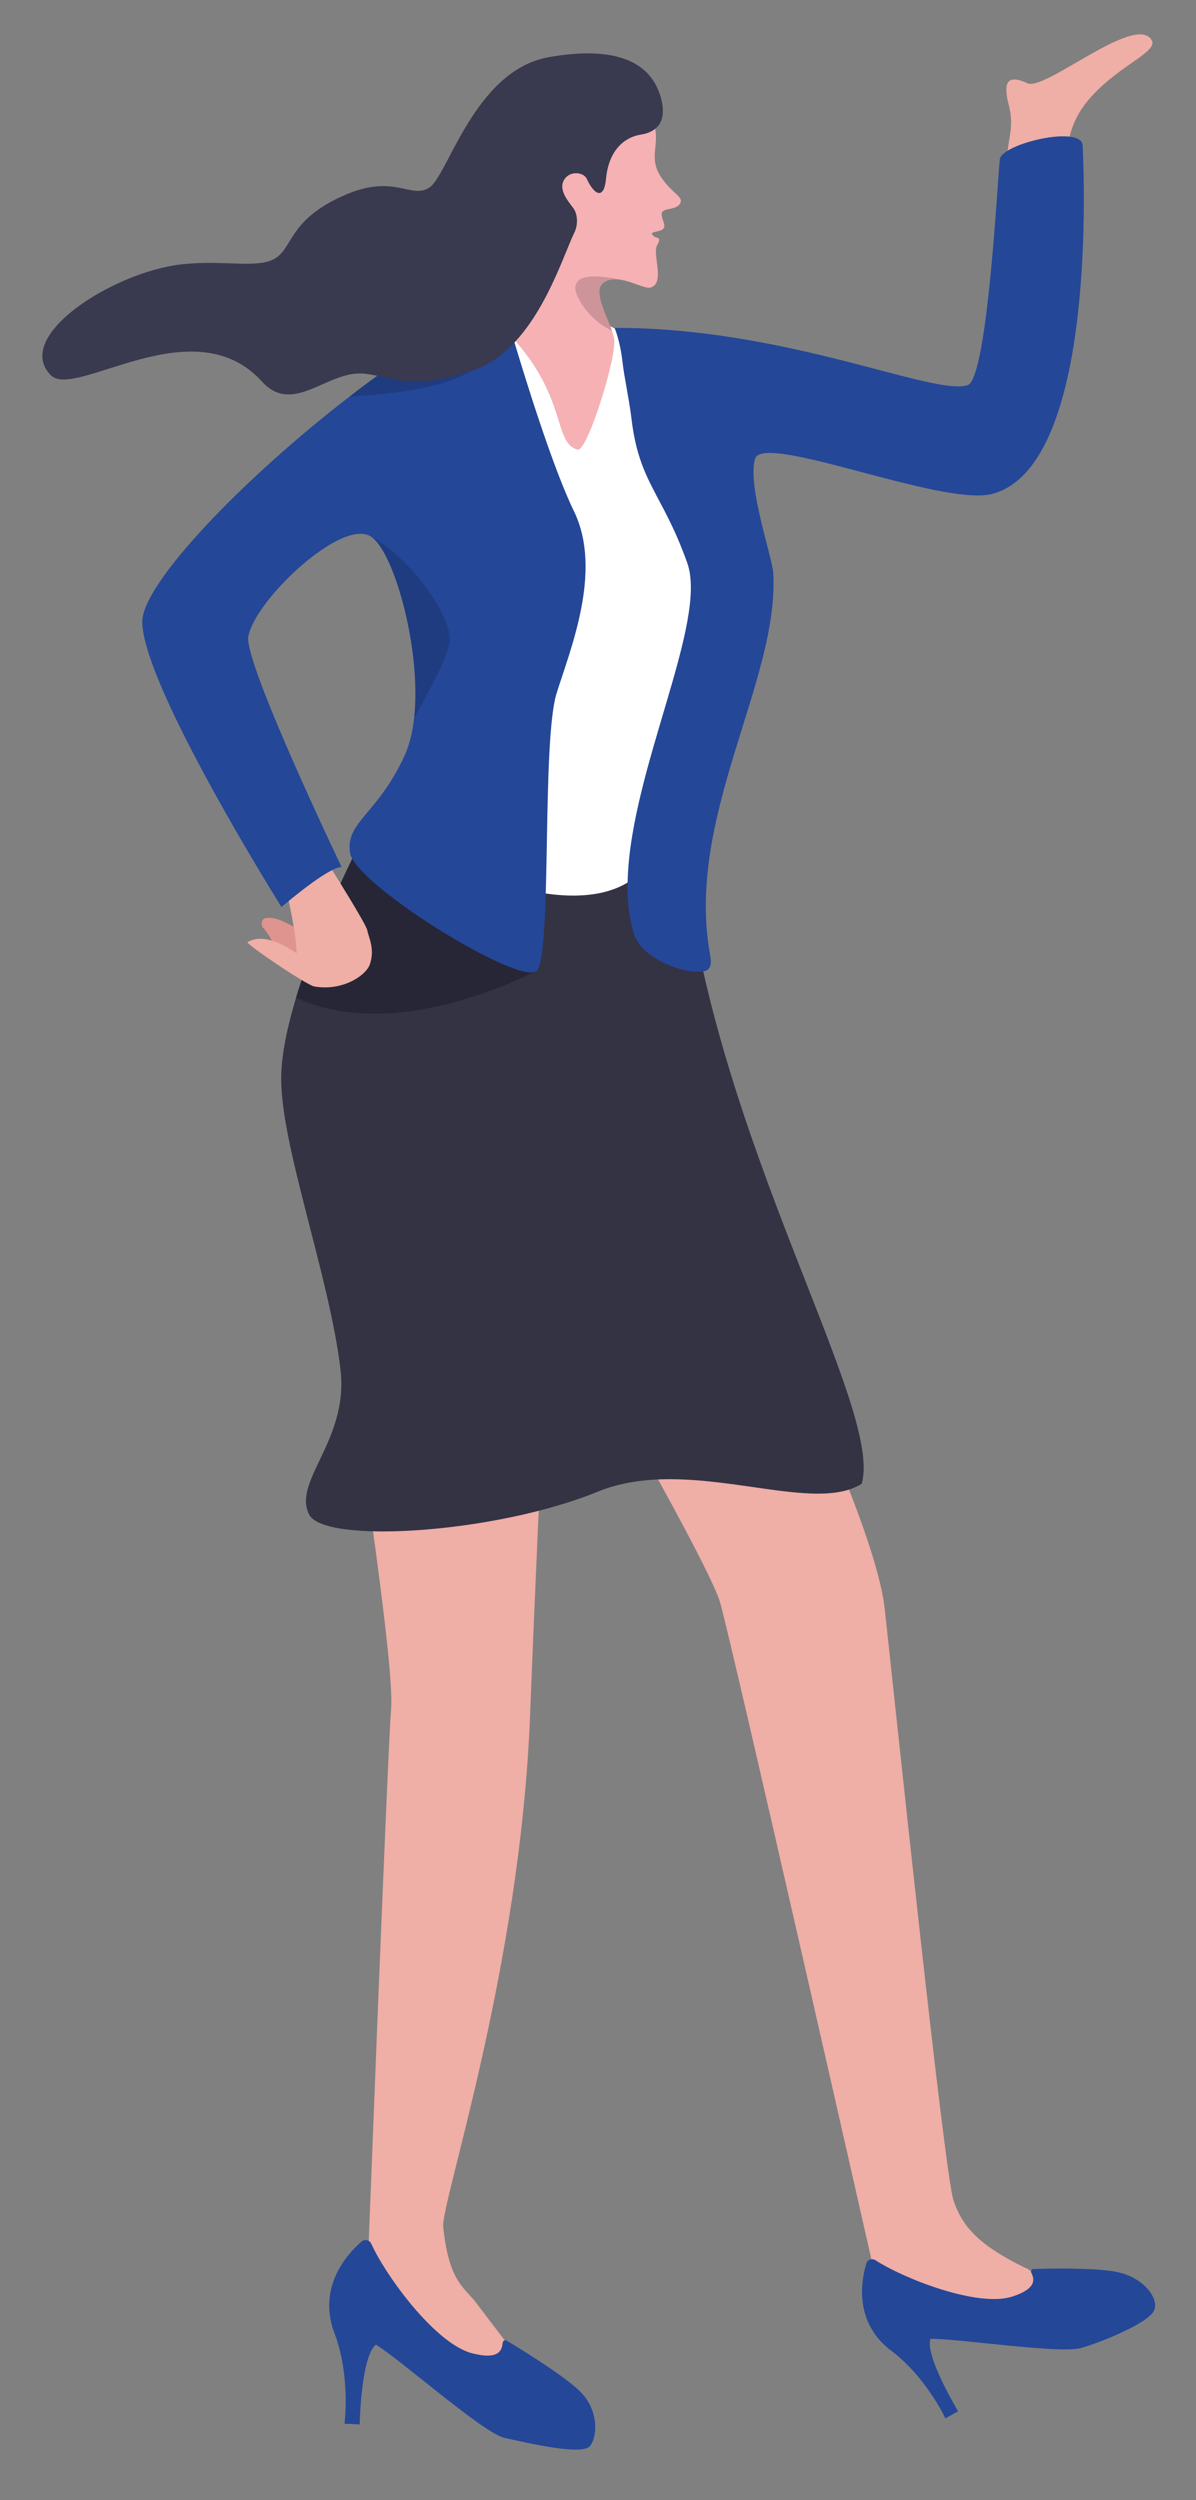 <?xml version="1.0" encoding="utf-8"?>
<!-- Generator: Adobe Illustrator 26.1.0, SVG Export Plug-In . SVG Version: 6.00 Build 0)  -->
<svg version="1.1" id="Layer_1" xmlns="http://www.w3.org/2000/svg" xmlns:xlink="http://www.w3.org/1999/xlink" x="0px" y="0px"
	 viewBox="0 0 472.5 987.4" style="enable-background:new 0 0 472.5 987.4;" xml:space="preserve">
<rect x="0" y="0" width="472.5" height="987.4" fill="#808080" stroke="none"/>
<style type="text/css">
	.st0{fill:#EFAEA6;}
	.st1{fill:#0D1B3E;}
	.st2{fill:#78ADD3;}
	.st3{fill:#244798;}
	.st4{fill:#333344;}
	.st5{fill:#FFFFFF;}
	.st6{opacity:0.28;fill:#070716;}
	.st7{fill:url(#SVGID_1_);}
	.st8{opacity:0.17;fill:#070716;}
	.st9{fill:#F5B1B4;}
	.st10{fill:#39394F;}
</style>
<g>
	<path class="st0" d="M420.5,81.2c4.5-8.9-5.2-25.6,10.6-43c11.8-13,26.8-17.8,23.8-22.5c-6.5-10.3-42.1,20.3-48.9,17.2
		c-8.5-3.9-8.7,0.6-8.3,4.4c0.4,4.4,2.8,7.4,1.2,16.8C396,70.6,397,87.5,397,87.5l-0.7,8L420.5,81.2z"/>
	<path class="st1" d="M187.9,925.9"/>
	<path class="st0" d="M212.6,601.5c-1.1,24.9-2.2,50.8-3.2,76.4c-4,100.3-35.3,192.2-34.3,201.6c2.1,19.9,7.2,23.2,12.2,28.9
		l15.6,20.5l-33.9,9.2l-24.4-25.1c0,0,8.3-216.7,9.9-238c0.7-8.4-2.2-33.3-5.8-60.5c-1.1-8-2.2-16.2-3.4-24.2
		c-4.9-34.3-10-65.5-10-65.5c0.1-5.5-10.4-51-13.1-55.7c-7.4-12.6-8.5-87.8,28-79.7c60,13.4,70,56.5,70,56.5s-3.3,64.7-6.9,143.2
		L212.6,601.5z"/>
	<path class="st2" d="M218.7,949.2"/>
	<path class="st3" d="M142.8,885.3c-5.5,4.8-17,17.3-11.1,35c7,17.4,4.4,36.9,4.4,36.9l6,0.3c0,0,0.5-26.9,6.4-31.5
		c8.9,5.2,42.5,35,50.8,36.8c8.3,1.8,30.7,7.2,33.8,3.2c3.1-4,3.3-14.1-3.6-21.2S200,924.3,200,924.3s-1.2-0.3-1.4,0.9
		c-0.3,2.7-1.1,7-12.1,4.2c-14.5-3.8-33.9-30.3-39.8-43.2C146,884.6,144.1,884.2,142.8,885.3z"/>
	<path class="st0" d="M198.9,425l19.8,12.4c0.7,0.5,1.4,1,1.9,1.7c6.3,8.6,42.9,49.9,57.8,70.1c0.1,0.1,17.1-6.1,17.2-5.9
		c10.9,17.6,50.4,100.1,53.9,131.9c4.5,41,23.6,223.1,27.2,233.8c3.6,10.8,10.6,17.9,27.8,26.4c0.2,0.1,0.3,0.2,0.5,0.2l0,0
		c7.1,2.8,5.1,13.3-2.5,13.2l-32.1-0.2c-0.7,0-1.5-0.1-2.2-0.4l-18.4-6.3c-2.3-0.8-3.9-2.6-4.5-5c0,0-55.9-246.9-60.8-264
		c-4.9-17.1-72.1-132.6-72.1-132.6c-1.4-1.5-31.6,18.9-33.6,19c-7.1,0.4-25.9-3-46.4-42.1c-6.2-11.8,8.3-32.6,13.1-39
		c0.9-1.2,2.2-2.1,3.7-2.5l44.5-11.7C195.3,423.7,197.3,424,198.9,425z"/>
	<path class="st3" d="M367.6,923.7c6.6-0.2,27.3,2.6,42.8,3.7c6.9,0.5,12.8,0.7,15.9,0.1c0.3-0.1,0.6-0.1,0.8-0.2
		c8.5-2.4,26.5-9.9,28.8-14.7c2.2-4.8-4-12.8-13.7-15.1c-4.1-1-10.8-1.4-17.1-1.5c-6.5-0.2-12.7,0-15.5,0.1c-1,0-1.5,0-1.5,0
		s-1.1,0.4-0.7,1.4c1.1,2.3,2.7,6.2-7.5,9.5c-13.6,4.4-42.9-7.1-54.1-14.4c-1.3-0.8-3-0.2-3.5,1.2c-2,6.6-5,22.6,8.9,33.9
		c14.4,10.4,22.3,27.4,22.3,27.4l5-2.8C378.5,952.2,365.3,930.4,367.6,923.7z"/>
	<path class="st4" d="M122.1,598.1c5.8,11.8,73.5,7.6,114.1-9c36.3-14.8,83.8,9.8,104.2-3.1c8.8-29.6-56.9-133.6-69.9-244.5
		c-47.1,19.2-124.3-16.4-124.3-16.4s-0.4,0.8-1.1,2.2c-4.3,8.2-19.5,38.4-28.1,66.6c-3.4,11.3-5.8,22.3-5.9,31.4
		c-0.4,26.6,18.9,78,23.4,115.4C137.9,568.8,115.5,584.8,122.1,598.1z"/>
	<path class="st5" d="M224.1,120.5l21.6,10.6l33.7,113c0,0-7.1,70.2-22.3,95.3c-19.8,32.6-89,0.3-86.4-7.1
		c23.8-68,27.8-210.8,27.8-210.8L224.1,120.5z"/>
	<path class="st6" d="M116.9,394c40.6,19,95.3-10.8,95.3-10.8l-59.5-49.4l-7.7-6.4C140.7,335.6,125.5,365.7,116.9,394z"/>
	
		<linearGradient id="SVGID_1_" gradientUnits="userSpaceOnUse" x1="-1943.58" y1="680.324" x2="-1923.48" y2="680.324" gradientTransform="matrix(-0.972 0.235 0.235 0.972 -1924.235 163.891)">
		<stop  offset="0" style="stop-color:#EFAEA6"/>
		<stop  offset="0.142" style="stop-color:#EDAFA6"/>
		<stop  offset="0.166" style="stop-color:#EBB1A7"/>
		<stop  offset="0.247" style="stop-color:#E4A09A"/>
		<stop  offset="0.297" style="stop-color:#DF9490"/>
	</linearGradient>
	<path class="st7" d="M109.3,375.5c0,0-2.5-6.3-5.4-9.1c-0.9-0.9-0.6-3.3,0.7-3.7c6.1-1.8,17.8,7.8,17.8,7.8l4.5,6.7l-9.2,3.4
		L109.3,375.5z"/>
	<path class="st0" d="M131.2,343.6c0,0,13.6,21.6,13.9,23.8c0.3,2.2,3.2,7.3,1,13.5c-1.6,4.5-10.9,10.6-21.9,8.7
		c-3.1-0.5-27.4-17-26.4-17.5c4-2.4,10-2,19.4,4.4c-0.3-9.4-4-24.3-4-24.3l-5-8.6l13.5-7.3L131.2,343.6z"/>
	<path class="st3" d="M56.2,245.7c0.4,25.6,55,112.5,55,112.5c20.1-16.9,23.6-15.8,23.8-15.7c-0.6-1.2-38.7-80.9-36.9-91.1
		c2.6-14.6,38-48,49-39.1c9.1,7.3,19.4,45,16.5,71.2c-0.6,5.6-1.8,10.6-3.7,14.8c-10.9,23.7-23.5,26.2-21.6,38.6
		c1.9,12.4,67.7,53.1,73.8,46.4c6.1-6.6,1.8-90.3,7.8-109.5c5.3-17.1,18.3-48.2,6.9-71.8c-8.5-17.4-19.7-53.7-25-71.6
		c-0.1-0.3-0.2-0.5-0.2-0.8c-1.8-5.9-2.8-9.6-2.8-9.6c-4.9,1.6-10.4,4-16.4,7.2c-13.3,7-28.9,17.5-44.4,29.5
		C96.9,188.3,56,230.4,56.2,245.7z"/>
	<path class="st3" d="M271.5,222.3c8.3,23.1-22,81.2-23.5,124.5c0,0.6,0,1.1-0.1,1.7c-0.1,7.4,0.6,14.3,2.6,20.4
		c2.6,8.4,15.4,14.2,23.7,14.8c5.7,0.4,7.4-0.8,6.3-6.8c-9.8-54.3,27.3-107.8,25-150.4c-0.4-6.8-10.4-34.7-7.2-45.3
		c3.2-10.6,73.8,18.9,93.5,13.9C431.8,185,428.7,77,427.7,57.4c-0.4-8.1-31.9-0.7-32.7,5.5s-4.8,86.6-12.7,89.2
		c-13.4,4.5-71.6-22.8-139.5-22.6c0.1,0.3,2.1,4.8,3.1,13.2c0.7,6.4,2.5,14,3.6,22.8C252.5,190.7,261.8,195,271.5,222.3z"/>
	<path class="st8" d="M163.7,283.4c5.6-9.9,13.6-24.8,14-30.5c0.5-8.8-13.3-30.6-30.5-40.7C156.2,219.6,166.5,257.2,163.7,283.4z"/>
	<path class="st8" d="M138,156.6c39-2,55.4-9.8,63.9-26.3c0.1-0.2,0.2-0.5,0.4-0.7l-0.6-0.1l-19.2-2.5
		C169.1,134.1,153.5,144.6,138,156.6z"/>
	<path class="st9" d="M203.8,134.8c0.2,0.3,0.5,0.6,0.7,0.9c19.4,22.8,14.3,39.3,23.7,41.9c3.8,1,15.7-37.1,14.4-43.9
		c-0.2-0.9-0.5-1.9-0.8-3c-2.3-6.8-7.6-15.8-3.4-19.1c1.7-1.3,3.9-1.5,6.2-1.2c4.9,0.6,10.2,3.7,12.3,3.2c6.1-1.6,0.7-13.2,2.7-16.7
		c2-3.5-0.1-2.7-1-3.4c-2.5-1.8-0.1-1.7,2.1-2.4c3.3-1.1,1-3.3,0.7-6.3c-0.3-3,5.4-1.5,7.2-4.3c1.8-2.7-2.8-3.8-7.2-10.2
		c-5.1-7.4-1.3-11.9-2.5-19.2c-0.1-0.7-0.2-1.3-0.4-2.1l-37.2,5.2l-9.4,22.3C211.7,76.5,180.4,106.1,203.8,134.8z"/>
	<path class="st10" d="M20.1,148.2c9.7,9.7,56.4-27.3,83.4,2.5c10.7,11.8,22.3-0.3,34.7-2.8c2-0.4,4.1-0.5,6.1-0.3
		c7.8,1,12,3.1,18.8,3.2c0,0,0,0,0,0c1.6,0,3.3,0,5.2-0.2c1.6-0.2,3.4-0.4,5.3-0.8c3.5-0.7,7.7-1.8,12.8-3.4
		c5.3-1.7,10-4.7,14.1-8.4c0,0,0,0,0,0c0.1-0.1,0.3-0.3,0.4-0.4c14.7-13.8,21.9-37.3,26-45.7c1.4-2.8,1.5-7.1-0.4-9.7
		c-2.6-3.4-6-7.6-3.5-11.4c2.3-3.5,7.6-2.8,8.8-0.2c3,6.5,6.8,8.4,7.6,0.1c1.3-13.6,9.6-16.9,13.6-17.5c2.6-0.4,4.4-1.2,5.8-2.3l0,0
		c5.2-4.1,2.5-12.2,1.3-15.2c-5.8-14.2-22.6-16.8-43.4-13.1c-29.3,5.3-39.7,46.8-47.1,51.5c-7.4,4.7-13.6-5.6-33.3,2.9
		c-22.9,9.9-20.3,21.5-28.4,25.5c-7.1,3.5-20.2,0.1-36.2,1.9C44.5,107.5,4.9,132.9,20.1,148.2z"/>
	<path class="st8" d="M227.3,113.4c-0.4,2.9,4.7,12.7,14.5,17.2c-2.3-6.8-7.6-15.8-3.4-19.1c1.7-1.3,3.9-1.5,6.2-1.2
		C229.9,107.5,227.8,110.4,227.3,113.4z"/>
</g>
</svg>
